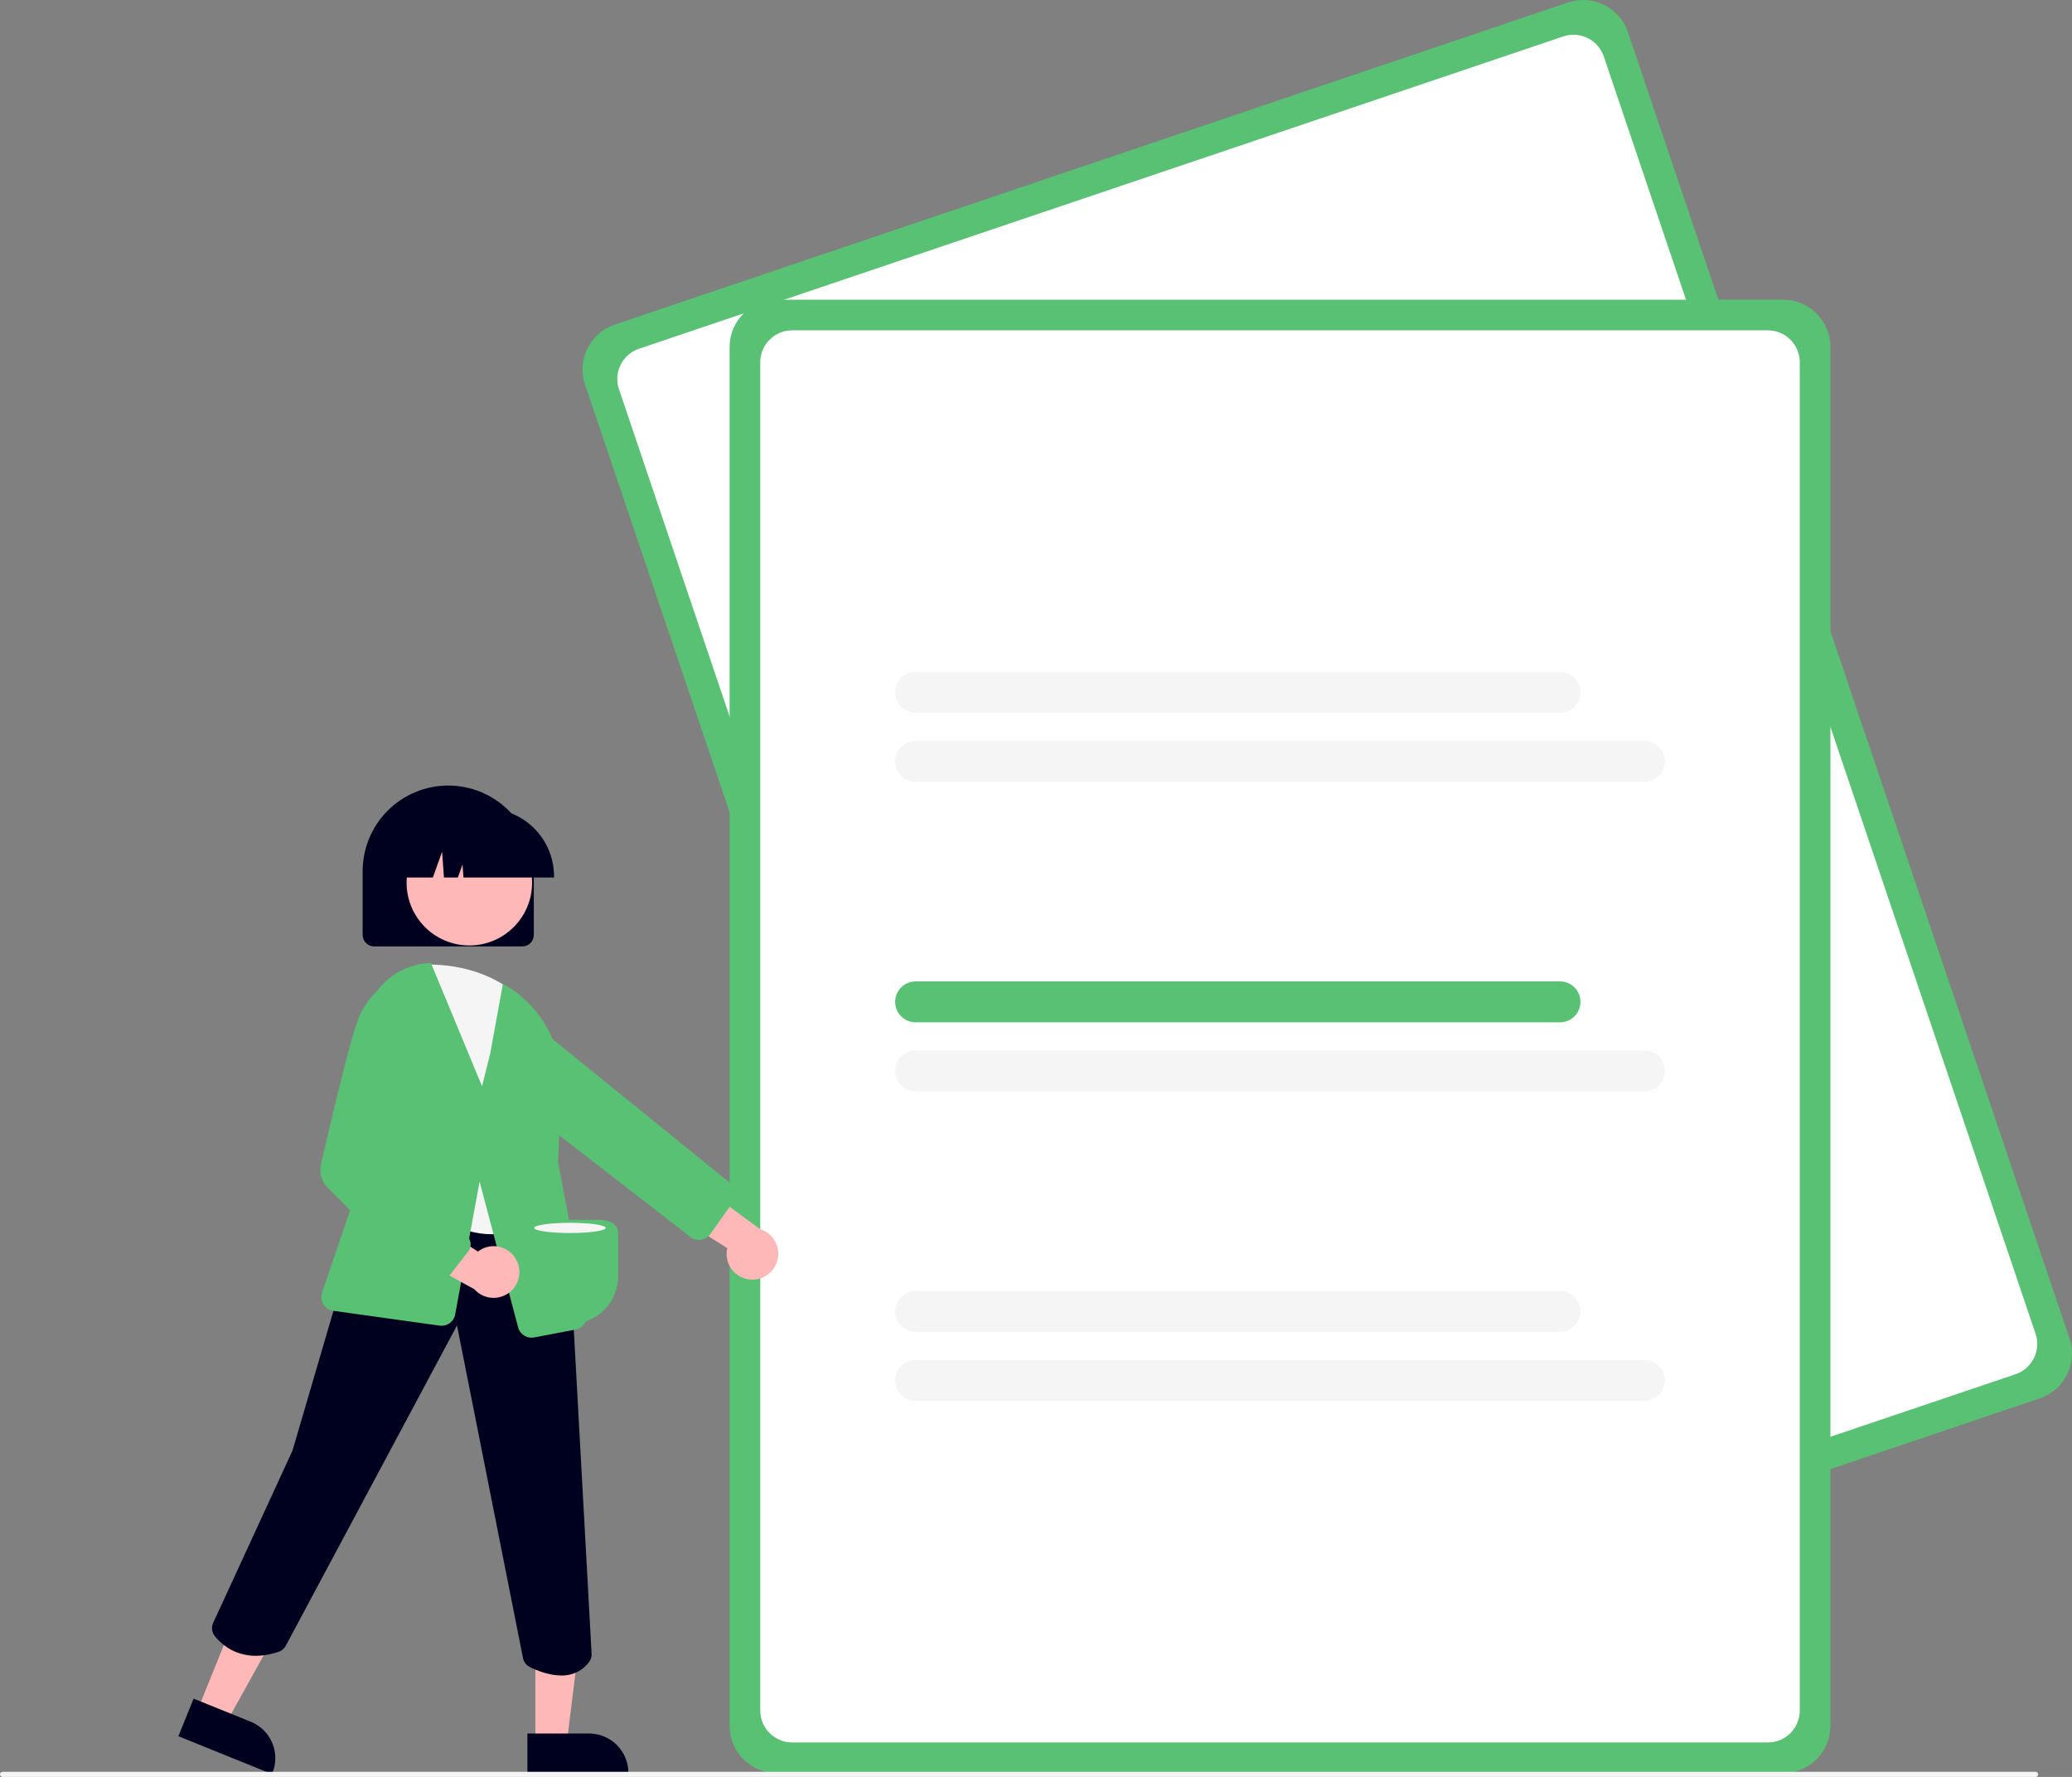 <svg width="667" height="572" viewBox="0 0 667 572" fill="none" xmlns="http://www.w3.org/2000/svg">
<rect x="0" y="0" width="667" height="572" fill="#808080" stroke="none"/>
<g clip-path="url(#clip0_137_25)">
<path d="M656.658 450.127L349.763 553.824C345.941 555.11 341.765 554.829 338.15 553.041C334.536 551.253 331.779 548.104 330.483 544.286L188.326 123.774C187.039 119.953 187.32 115.777 189.109 112.164C190.897 108.55 194.046 105.793 197.865 104.498L504.76 0.802C508.582 -0.485 512.759 -0.203 516.373 1.585C519.988 3.373 522.745 6.521 524.041 10.339L666.198 430.852C667.485 434.673 667.203 438.848 665.415 442.462C663.626 446.075 660.477 448.832 656.658 450.127Z" fill="#59C174"/>
<path d="M648.826 442.362L351.278 542.9C348.695 543.769 345.873 543.579 343.431 542.371C340.989 541.163 339.126 539.036 338.25 536.456L199.252 125.288C198.383 122.706 198.573 119.885 199.781 117.443C200.99 115.002 203.118 113.139 205.698 112.264L503.246 11.726C505.828 10.856 508.65 11.047 511.092 12.255C513.535 13.463 515.398 15.59 516.273 18.17L655.271 429.338C656.141 431.92 655.951 434.741 654.742 437.182C653.534 439.624 651.406 441.487 648.826 442.362Z" fill="white"/>
<path d="M574.025 570.767H250.077C246.044 570.762 242.178 569.159 239.326 566.308C236.474 563.457 234.87 559.592 234.866 555.56V111.68C234.87 107.648 236.474 103.783 239.326 100.932C242.178 98.081 246.044 96.477 250.077 96.473H574.025C578.058 96.477 581.924 98.081 584.776 100.932C587.628 103.783 589.232 107.648 589.236 111.68V555.56C589.232 559.592 587.628 563.457 584.776 566.308C581.924 569.159 578.058 570.762 574.025 570.767Z" fill="#59C174"/>
<path d="M569.092 560.903H255.01C252.285 560.9 249.673 559.816 247.746 557.89C245.819 555.964 244.735 553.352 244.732 550.628V116.612C244.735 113.888 245.819 111.276 247.746 109.35C249.673 107.423 252.285 106.34 255.01 106.337H569.092C571.817 106.34 574.429 107.423 576.356 109.35C578.283 111.276 579.367 113.888 579.37 116.612V550.628C579.367 553.352 578.283 555.964 576.356 557.89C574.429 559.816 571.817 560.9 569.092 560.903Z" fill="white"/>
<path d="M502.183 229.453H294.739C292.991 229.453 291.315 228.759 290.08 227.524C288.844 226.288 288.15 224.613 288.15 222.866C288.15 221.119 288.844 219.443 290.08 218.208C291.315 216.972 292.991 216.278 294.739 216.278H502.183C503.93 216.278 505.606 216.972 506.842 218.208C508.078 219.443 508.772 221.119 508.772 222.866C508.772 224.613 508.078 226.288 506.842 227.524C505.606 228.759 503.93 229.453 502.183 229.453Z" fill="#F5F5F5"/>
<path d="M529.363 251.687H294.739C293.873 251.687 293.017 251.516 292.217 251.185C291.418 250.854 290.691 250.369 290.08 249.757C289.468 249.145 288.982 248.419 288.651 247.62C288.32 246.821 288.15 245.964 288.15 245.099C288.15 244.234 288.32 243.377 288.651 242.578C288.982 241.779 289.468 241.053 290.08 240.441C290.691 239.829 291.418 239.344 292.217 239.013C293.017 238.682 293.873 238.511 294.739 238.511H529.363C531.111 238.511 532.787 239.205 534.022 240.441C535.258 241.676 535.952 243.352 535.952 245.099C535.952 246.846 535.258 248.522 534.022 249.757C532.787 250.993 531.111 251.687 529.363 251.687Z" fill="#F5F5F5"/>
<path d="M502.182 329.091H294.739C292.992 329.089 291.318 328.394 290.084 327.159C288.85 325.924 288.157 324.249 288.157 322.503C288.157 320.757 288.85 319.083 290.084 317.848C291.318 316.613 292.992 315.918 294.739 315.916H502.182C503.93 315.916 505.606 316.61 506.842 317.845C508.078 319.081 508.772 320.756 508.772 322.503C508.772 324.25 508.078 325.926 506.842 327.161C505.606 328.397 503.93 329.091 502.182 329.091Z" fill="#59C174"/>
<path d="M529.363 351.324H294.739C292.992 351.322 291.318 350.627 290.084 349.392C288.85 348.157 288.157 346.482 288.157 344.736C288.157 342.991 288.85 341.316 290.084 340.081C291.318 338.846 292.992 338.151 294.739 338.149H529.363C531.111 338.149 532.787 338.843 534.022 340.078C535.258 341.314 535.952 342.989 535.952 344.736C535.952 346.484 535.258 348.159 534.022 349.395C532.787 350.63 531.111 351.324 529.363 351.324Z" fill="#F5F5F5"/>
<path d="M502.182 428.728H294.739C292.992 428.726 291.318 428.032 290.084 426.796C288.85 425.561 288.157 423.887 288.157 422.141C288.157 420.395 288.85 418.721 290.084 417.485C291.318 416.25 292.992 415.555 294.739 415.553H502.182C503.93 415.553 505.606 416.247 506.842 417.483C508.078 418.718 508.772 420.394 508.772 422.141C508.772 423.888 508.078 425.564 506.842 426.799C505.606 428.034 503.93 428.728 502.182 428.728Z" fill="#F5F5F5"/>
<path d="M529.363 450.962H294.739C292.991 450.962 291.315 450.268 290.08 449.032C288.844 447.797 288.15 446.121 288.15 444.374C288.15 442.627 288.844 440.951 290.08 439.716C291.315 438.48 292.991 437.786 294.739 437.786H529.363C531.111 437.786 532.787 438.48 534.022 439.716C535.258 440.951 535.952 442.627 535.952 444.374C535.952 446.121 535.258 447.797 534.022 449.032C532.787 450.268 531.111 450.962 529.363 450.962Z" fill="#F5F5F5"/>
<path d="M168.135 304.656H120.447C119.466 304.655 118.525 304.265 117.832 303.571C117.138 302.878 116.748 301.938 116.747 300.957V280.407C116.747 273.104 119.649 266.099 124.814 260.935C129.98 255.771 136.986 252.87 144.291 252.87C151.596 252.87 158.602 255.771 163.767 260.935C168.933 266.099 171.835 273.104 171.835 280.407V300.957C171.833 301.938 171.443 302.878 170.75 303.571C170.056 304.265 169.116 304.655 168.135 304.656Z" fill="#00011E"/>
<path d="M241.737 411.904C240.53 411.841 239.351 411.514 238.284 410.946C237.217 410.379 236.287 409.584 235.561 408.618C234.834 407.653 234.328 406.54 234.078 405.357C233.829 404.175 233.841 402.952 234.115 401.775L209.264 386.105L223.173 379.81L244.64 395.655C246.587 396.247 248.25 397.532 249.313 399.267C250.375 401.001 250.765 403.066 250.407 405.069C250.049 407.072 248.969 408.874 247.371 410.133C245.773 411.393 243.768 412.023 241.737 411.904Z" fill="#FFB8B8"/>
<path d="M224.588 399.119C223.743 399.041 222.938 398.721 222.269 398.199L153.903 345.22L145.089 329.547C144.236 328.039 143.853 326.312 143.989 324.585C144.125 322.858 144.774 321.212 145.852 319.856C146.598 318.914 147.531 318.135 148.592 317.57C149.654 317.005 150.82 316.665 152.019 316.572C153.218 316.479 154.423 316.634 155.559 317.029C156.695 317.423 157.737 318.047 158.62 318.863L234.822 380.653C235.315 380.986 235.736 381.414 236.061 381.912C236.386 382.41 236.608 382.969 236.715 383.554C236.821 384.139 236.81 384.74 236.681 385.32C236.552 385.901 236.308 386.45 235.964 386.935L228.659 397.249C228.312 397.743 227.867 398.161 227.353 398.477C226.839 398.793 226.265 399.001 225.668 399.087C225.31 399.141 224.948 399.151 224.588 399.119Z" fill="#59C174"/>
<path d="M63.469 550.801L72.814 554.581L91.844 520.348L78.053 514.769L63.469 550.801Z" fill="#FFB8B8"/>
<path d="M62.32 546.787L80.722 554.231C82.262 554.854 83.665 555.775 84.849 556.939C86.034 558.104 86.977 559.491 87.625 561.02C88.273 562.549 88.614 564.191 88.628 565.852C88.641 567.513 88.328 569.16 87.704 570.7L87.55 571.081L57.421 558.892L62.32 546.787Z" fill="#00011E"/>
<path d="M172.35 561.312L182.43 561.311L187.226 522.44L172.348 522.441L172.35 561.312Z" fill="#FFB8B8"/>
<path d="M169.779 558.022L189.63 558.021H189.631C191.292 558.021 192.937 558.348 194.472 558.984C196.007 559.619 197.402 560.551 198.577 561.725C199.751 562.9 200.683 564.294 201.319 565.829C201.955 567.363 202.282 569.008 202.282 570.669V571.08L169.78 571.081L169.779 558.022Z" fill="#00011E"/>
<path d="M180.655 539.337C176.651 539.337 172.725 537.705 170.559 536.62C169.997 536.342 169.507 535.939 169.126 535.441C168.745 534.944 168.484 534.365 168.363 533.751L147.116 426.656L91.995 529.76C91.5 530.688 90.667 531.39 89.669 531.721C77.797 535.687 71.322 529.447 69.089 526.582C68.635 525.994 68.352 525.292 68.271 524.553C68.19 523.814 68.314 523.068 68.63 522.395L94.159 466.951L109.595 414.283L125.197 375.739L125.537 375.776L177.71 381.266L184.054 416.148L190.443 532.291C190.5 533.217 190.236 534.134 189.696 534.888C188.675 536.319 187.314 537.475 185.736 538.251C184.158 539.028 182.412 539.401 180.655 539.337Z" fill="#00011E"/>
<path d="M151.088 304.343C162.241 304.343 171.283 295.305 171.283 284.154C171.283 273.004 162.241 263.965 151.088 263.965C139.935 263.965 130.894 273.004 130.894 284.154C130.894 295.305 139.935 304.343 151.088 304.343Z" fill="#FFB8B8"/>
<path d="M158.111 397.3C149.32 397.3 138.442 392.155 125.666 381.937L125.449 381.763L134.481 310.525L134.903 310.509C147.822 310.043 158.336 313.322 167.041 320.559L167.115 320.637L174.174 329.709L174.177 329.875L175.172 385.597L175.147 385.676C174.212 388.226 172.704 390.527 170.738 392.402C168.773 394.278 166.403 395.677 163.812 396.491C161.961 397.039 160.041 397.311 158.111 397.3Z" fill="#F5F5F5"/>
<path d="M171.115 430.603C170.128 430.601 169.169 430.274 168.387 429.673C167.604 429.071 167.042 428.228 166.787 427.275L154.388 380.347L146.533 423.101C146.326 424.236 145.689 425.246 144.754 425.921C143.819 426.597 142.658 426.883 141.516 426.722L107.313 421.95C106.661 421.859 106.037 421.626 105.486 421.266C104.934 420.906 104.469 420.429 104.124 419.869C103.778 419.309 103.561 418.679 103.487 418.025C103.413 417.371 103.484 416.709 103.696 416.086L120.997 365.105L117.124 335.235C116.725 332.159 116.971 329.034 117.845 326.058C118.719 323.082 120.202 320.321 122.201 317.949C124.2 315.577 126.67 313.646 129.455 312.28C132.24 310.914 135.279 310.142 138.379 310.012L138.726 309.999L155.177 349.666L157.794 339.202L161.888 316.68L162.5 317.034C168.281 320.366 173.034 325.223 176.241 331.073C179.448 336.924 180.984 343.543 180.682 350.207L179.645 374.061L188.836 422.765C189.054 423.929 188.802 425.132 188.135 426.11C187.468 427.088 186.441 427.763 185.278 427.986L171.947 430.525C171.673 430.577 171.394 430.603 171.115 430.603Z" fill="#59C174"/>
<path d="M178.351 282.462H149.191L148.892 278.276L147.397 282.462H142.907L142.314 274.166L139.351 282.462H130.663V282.051C130.669 276.276 132.967 270.739 137.052 266.655C141.136 262.571 146.674 260.274 152.451 260.268H156.562C162.339 260.274 167.877 262.571 171.962 266.655C176.047 270.739 178.344 276.276 178.351 282.051V282.462Z" fill="#00011E"/>
<path d="M655.297 572H0.822C0.604 572 0.395 571.913 0.241 571.759C0.087 571.605 0 571.396 0 571.178C0 570.96 0.087 570.751 0.241 570.597C0.395 570.443 0.604 570.356 0.822 570.356H655.297C655.516 570.356 655.725 570.443 655.879 570.597C656.033 570.751 656.12 570.96 656.12 571.178C656.12 571.396 656.033 571.605 655.879 571.759C655.725 571.913 655.516 572 655.297 572Z" fill="#F5F5F5"/>
<path d="M158.812 407.777C158.81 409.096 159.093 410.399 159.639 411.599C160.186 412.799 160.984 413.867 161.98 414.732C162.975 415.596 164.145 416.237 165.41 416.61C166.675 416.983 168.006 417.079 169.311 416.893C170.516 419.657 172.501 422.01 175.024 423.662C177.547 425.314 180.497 426.194 183.513 426.194C185.547 426.194 187.561 425.793 189.44 425.015C191.32 424.236 193.027 423.096 194.466 421.658C195.904 420.22 197.045 418.512 197.824 416.634C198.602 414.755 199.003 412.741 199.003 410.707V397.289C199.003 393.835 196.202 392.679 192.748 392.679H174.277C170.823 392.679 168.022 393.835 168.022 397.289V398.569C165.58 398.572 163.239 399.543 161.513 401.269C159.786 402.996 158.815 405.336 158.812 407.777ZM161.324 407.777C161.326 406.002 162.032 404.3 163.288 403.044C164.544 401.789 166.246 401.083 168.022 401.081V410.707C168.022 411.969 168.176 413.226 168.481 414.451C168.329 414.461 168.177 414.474 168.022 414.474C166.246 414.472 164.544 413.766 163.288 412.51C162.032 411.255 161.326 409.553 161.324 407.777Z" fill="#59C174"/>
<path d="M166.229 405.563C165.667 404.493 164.878 403.56 163.916 402.828C162.954 402.096 161.843 401.584 160.662 401.328C159.481 401.071 158.258 401.077 157.079 401.344C155.9 401.612 154.795 402.134 153.84 402.875L129.212 386.855L129.306 402.119L152.678 414.992C154.03 416.513 155.892 417.486 157.913 417.726C159.934 417.967 161.972 417.457 163.643 416.295C165.313 415.133 166.499 413.398 166.976 411.421C167.452 409.443 167.187 407.359 166.229 405.563Z" fill="#FFB8B8"/>
<path d="M139.563 414.88C138.582 414.88 137.641 414.49 136.947 413.796L105.588 382.445C104.586 381.45 103.855 380.215 103.464 378.858C103.073 377.502 103.035 376.067 103.354 374.692C106.038 362.959 112.579 334.926 115.341 328.024C117.356 322.834 121.087 318.489 125.913 315.712L126.037 315.65L135.965 317.484L136.84 348.098L124.847 373.79L150.347 397.856C151.018 398.485 151.429 399.342 151.5 400.259C151.572 401.176 151.297 402.086 150.732 402.811L142.487 413.447C142.166 413.862 141.759 414.203 141.295 414.449C140.831 414.695 140.32 414.839 139.796 414.873C139.718 414.878 139.64 414.88 139.563 414.88Z" fill="#59C174"/>
<path d="M183.478 396.914C189.835 396.914 194.989 396.178 194.989 395.27C194.989 394.362 189.835 393.626 183.478 393.626C177.121 393.626 171.967 394.362 171.967 395.27C171.967 396.178 177.121 396.914 183.478 396.914Z" fill="#F5F5F5"/>
</g>
<defs>
<clipPath id="clip0_137_25">
<rect width="667" height="572" fill="white"/>
</clipPath>
</defs>
</svg>
